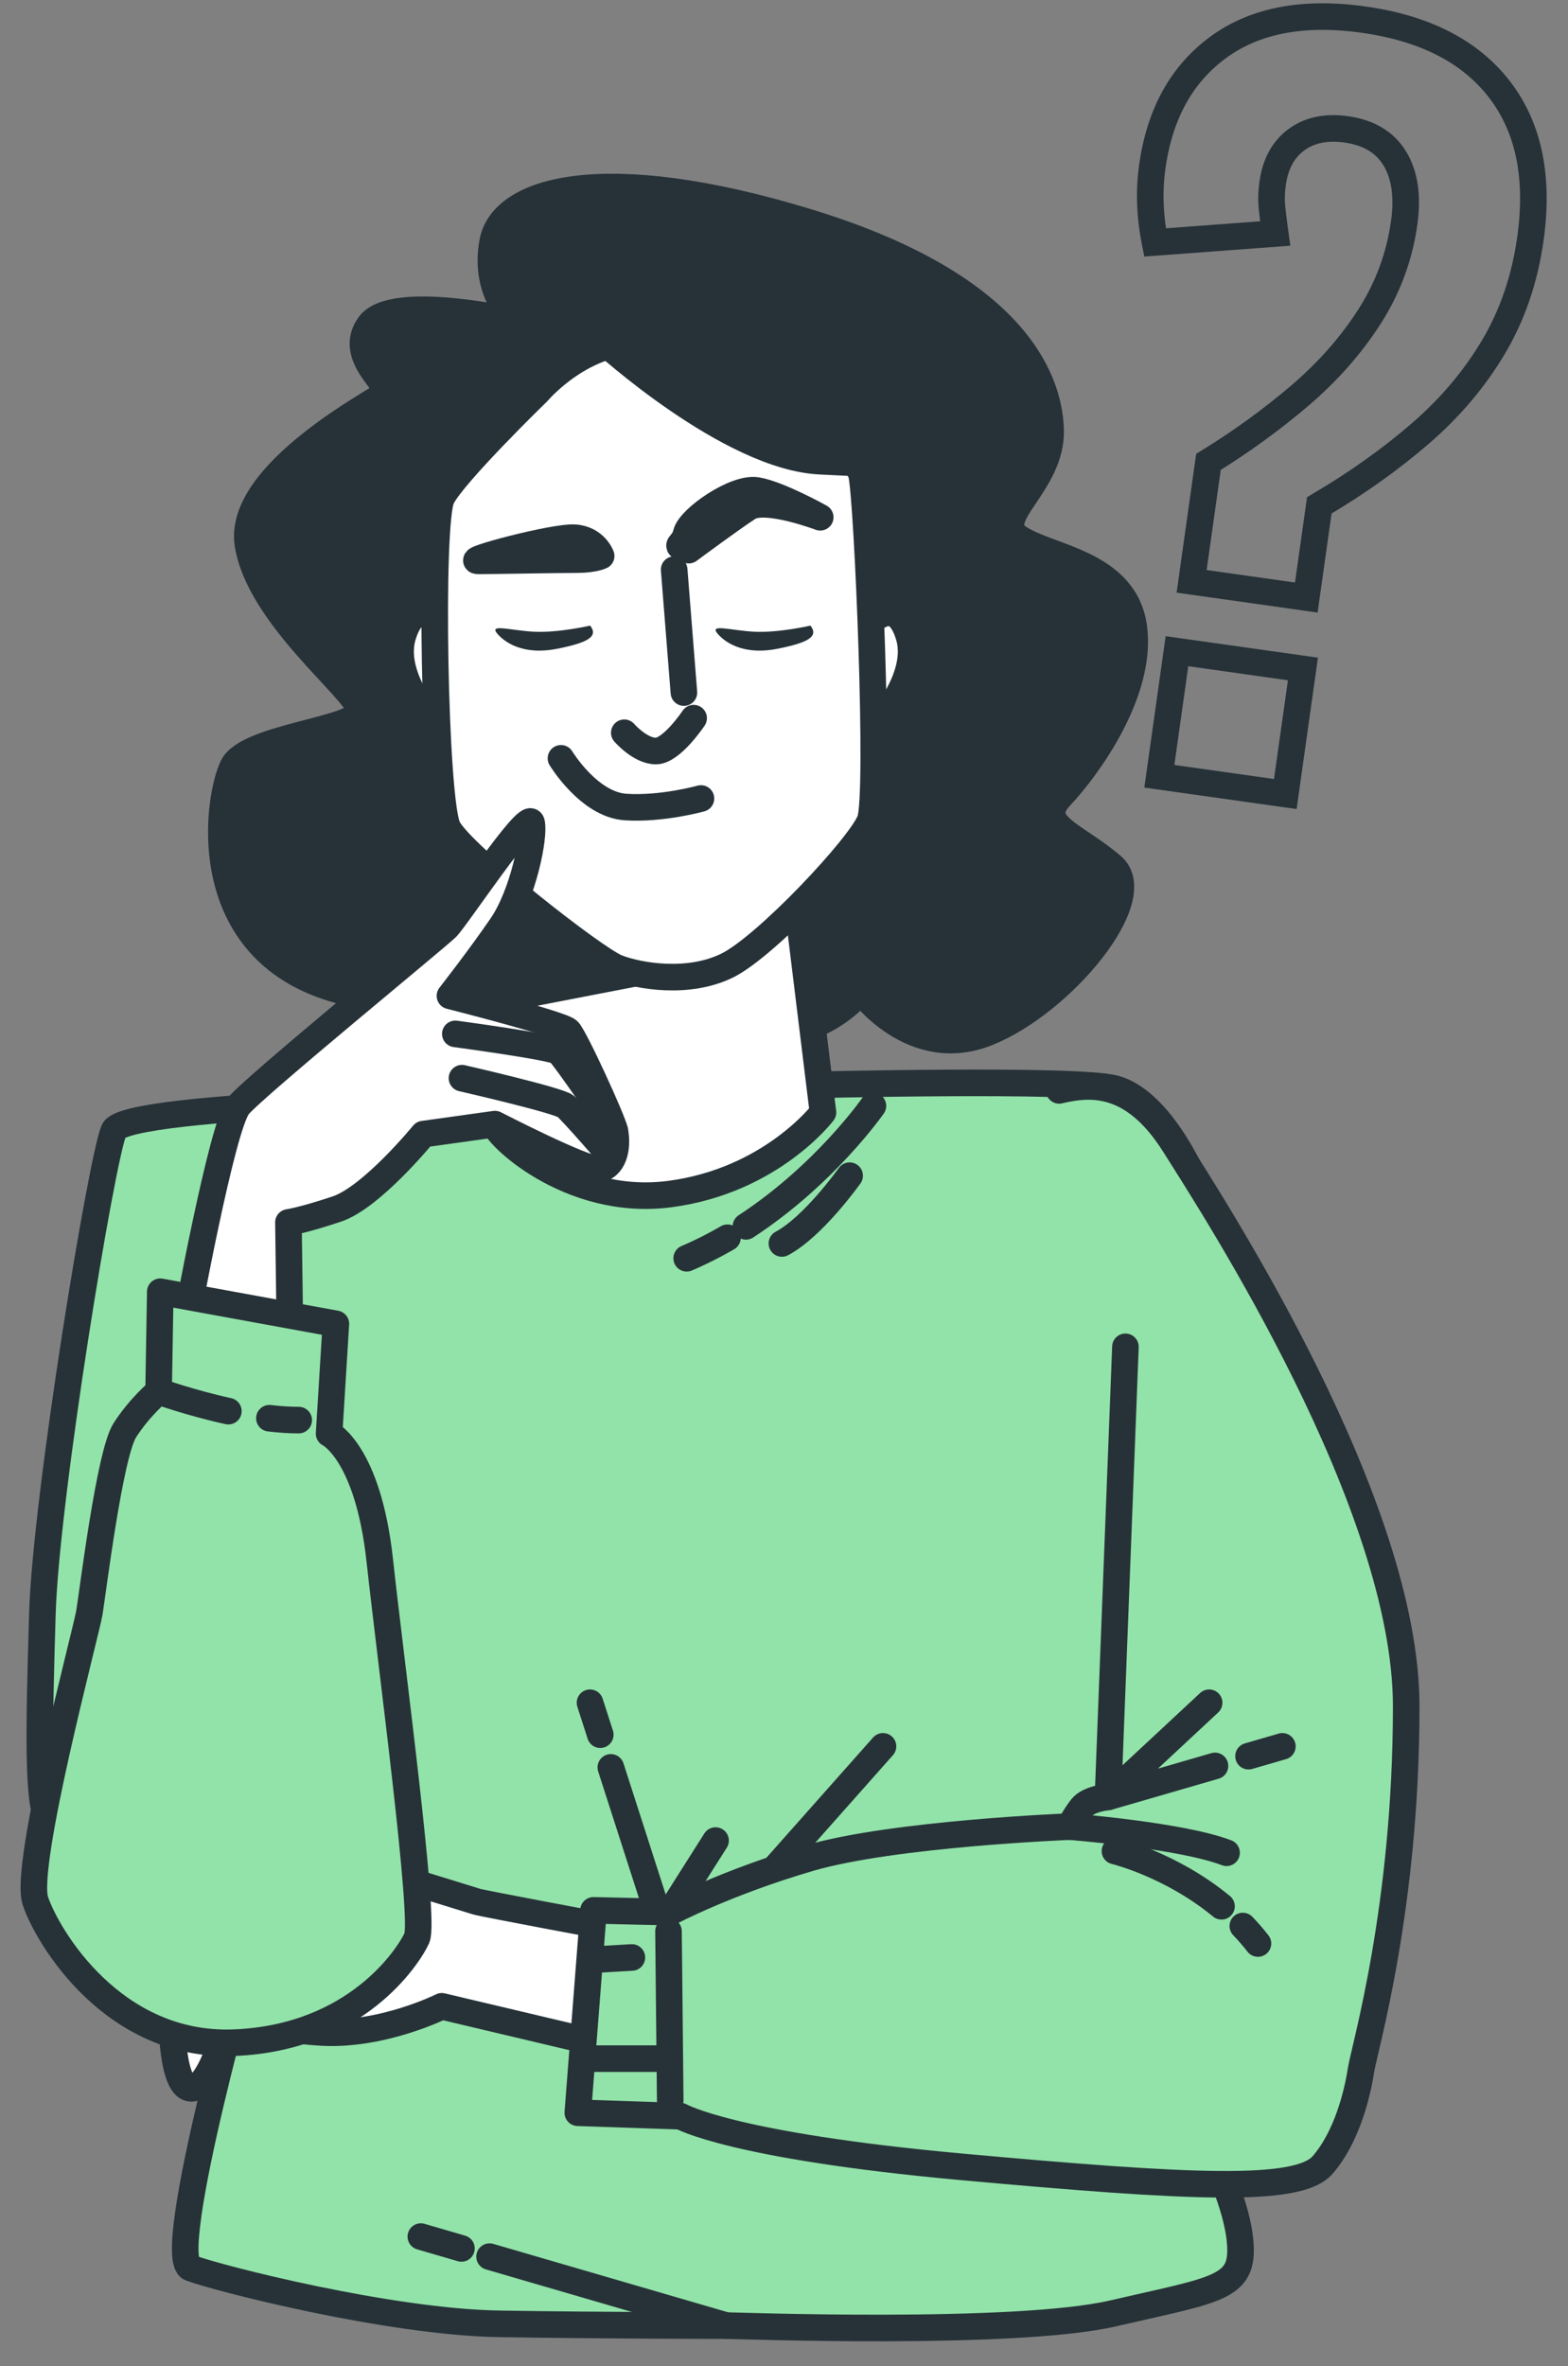 <svg width="59" height="89" viewBox="0 0 59 89" fill="none" xmlns="http://www.w3.org/2000/svg">
<rect x="0" y="0" width="59" height="89" fill="#808080" stroke="none"/>
<path d="M44.838 21.867L45.471 17.375C46.709 16.611 47.854 15.781 48.907 14.883C49.959 13.985 50.833 12.996 51.526 11.916C52.22 10.835 52.656 9.658 52.836 8.385C52.975 7.394 52.86 6.59 52.49 5.973C52.12 5.356 51.511 4.987 50.662 4.867C49.907 4.761 49.282 4.889 48.786 5.252C48.289 5.615 47.99 6.162 47.887 6.893C47.84 7.224 47.833 7.535 47.864 7.828C47.895 8.121 47.934 8.439 47.982 8.783L43.461 9.119C43.362 8.624 43.304 8.141 43.287 7.67C43.269 7.198 43.293 6.727 43.36 6.255C43.639 4.274 44.469 2.78 45.85 1.772C47.23 0.765 49.053 0.42 51.316 0.739C53.627 1.065 55.331 1.943 56.428 3.372C57.526 4.802 57.911 6.672 57.585 8.983C57.372 10.492 56.911 11.846 56.2 13.044C55.49 14.243 54.574 15.328 53.451 16.3C52.327 17.272 51.058 18.175 49.642 19.009L49.153 22.476L44.838 21.867ZM43.623 29.199L44.286 24.494L49.026 25.163L48.363 29.867L43.623 29.199Z" stroke="#263238" stroke-miterlimit="10"/>
<path d="M19.51 41.276C19.51 41.276 4.745 41.473 4.285 42.523C3.826 43.573 1.726 56.304 1.595 60.701C1.464 65.097 1.398 67.985 1.857 68.51C2.317 69.035 9.47 73.169 9.47 73.169C9.47 73.169 6.123 84.916 7.173 85.31C8.223 85.704 14.654 87.344 18.788 87.41C22.922 87.475 26.991 87.475 27.319 87.475C27.647 87.475 38.212 87.869 41.887 87.016C45.562 86.163 46.678 86.097 46.678 84.653C46.678 83.21 45.759 81.438 45.693 81.11C45.628 80.782 48.187 55.911 46.743 49.808C45.299 43.705 43.396 41.342 41.953 40.949C40.509 40.555 30.206 40.817 30.206 40.817L19.51 41.276Z" fill="#92E3A9" stroke="#263238" stroke-miterlimit="10" stroke-linecap="round" stroke-linejoin="round"/>
<path d="M27.374 46.557C26.888 46.839 26.376 47.1 25.838 47.329" stroke="#263238" stroke-miterlimit="10" stroke-linecap="round" stroke-linejoin="round"/>
<path d="M32.846 41.596C32.846 41.596 31.053 44.179 28.068 46.129" stroke="#263238" stroke-miterlimit="10" stroke-linecap="round" stroke-linejoin="round"/>
<path d="M31.97 44.223C31.97 44.223 30.616 46.135 29.421 46.772" stroke="#263238" stroke-miterlimit="10" stroke-linecap="round" stroke-linejoin="round"/>
<path d="M22.587 65.249L22.201 64.048" stroke="#263238" stroke-miterlimit="10" stroke-linecap="round" stroke-linejoin="round"/>
<path d="M24.694 71.791L22.984 66.479" stroke="#263238" stroke-miterlimit="10" stroke-linecap="round" stroke-linejoin="round"/>
<path d="M25.219 71.922L26.925 69.232" stroke="#263238" stroke-miterlimit="10" stroke-linecap="round" stroke-linejoin="round"/>
<path d="M29.091 70.347L33.225 65.688" stroke="#263238" stroke-miterlimit="10" stroke-linecap="round" stroke-linejoin="round"/>
<path d="M18.421 84.882L27.319 87.475" stroke="#263238" stroke-miterlimit="10" stroke-linecap="round" stroke-linejoin="round"/>
<path d="M15.835 84.128L17.363 84.573" stroke="#263238" stroke-miterlimit="10" stroke-linecap="round" stroke-linejoin="round"/>
<path d="M19.418 12.091C19.418 12.091 14.782 11.025 13.904 12.216C13.027 13.406 14.782 14.534 14.531 14.785C14.28 15.036 8.892 17.793 9.33 20.487C9.769 23.181 13.403 25.938 13.528 26.69C13.654 27.442 9.33 27.693 8.766 28.821C8.202 29.949 7.388 35.275 12.087 37.029C16.787 38.783 22.677 35.839 24.306 35.839C25.935 35.839 27.564 39.034 29.444 38.846C31.323 38.658 32.389 37.28 32.389 37.28C32.389 37.28 34.331 39.974 37.151 38.846C39.97 37.718 43.229 33.771 41.85 32.58C40.472 31.39 38.905 31.014 39.908 29.949C40.91 28.884 42.978 26.064 42.665 23.62C42.352 21.176 39.469 20.988 38.341 20.236C37.213 19.485 39.594 18.231 39.532 16.164C39.469 14.096 37.965 10.65 30.321 8.331C22.676 6.013 18.917 7.141 18.541 9.083C18.165 11.025 19.418 12.091 19.418 12.091Z" fill="#263238" stroke="#263238" stroke-miterlimit="10" stroke-linecap="round" stroke-linejoin="round"/>
<path d="M20.252 32.194C20.252 32.194 18.685 41.969 18.623 42.282C18.56 42.596 21.38 45.416 25.202 44.914C29.024 44.413 30.966 41.844 30.966 41.844L29.776 32.132C29.776 32.132 26.518 33.698 24.513 33.635C22.508 33.573 20.252 32.194 20.252 32.194Z" fill="white" stroke="#263238" stroke-miterlimit="10" stroke-linecap="round" stroke-linejoin="round"/>
<path d="M19.609 37.439L26.206 36.162L20.252 32.194L19.609 37.439Z" fill="#263238" stroke="#263238" stroke-miterlimit="10" stroke-linecap="round" stroke-linejoin="round"/>
<path d="M16.77 23.576C16.77 23.576 15.666 22.178 15.151 23.944C14.635 25.71 16.843 27.844 16.843 27.844L16.77 23.576Z" fill="white" stroke="#263238" stroke-miterlimit="10" stroke-linecap="round" stroke-linejoin="round"/>
<path d="M32.586 23.576C32.586 23.576 33.69 22.178 34.205 23.944C34.721 25.71 32.513 27.844 32.513 27.844L32.586 23.576Z" fill="white" stroke="#263238" stroke-miterlimit="10" stroke-linecap="round" stroke-linejoin="round"/>
<path d="M20.238 14.74C20.238 14.74 17.078 17.808 16.62 18.724C16.162 19.64 16.345 30.127 16.849 31.134C17.353 32.142 22.39 36.08 23.215 36.401C24.039 36.721 25.916 37.042 27.382 36.309C28.848 35.577 32.374 31.821 32.74 30.86C33.106 29.898 32.648 18.907 32.419 17.854C32.19 16.801 26.649 13.046 24.314 12.862C21.978 12.679 20.238 14.74 20.238 14.74Z" fill="white" stroke="#263238" stroke-miterlimit="10" stroke-linecap="round" stroke-linejoin="round"/>
<path d="M22.723 12.864C22.723 12.864 27.456 17.182 30.861 17.348C34.265 17.514 34.265 17.514 34.265 17.514C34.265 17.514 26.792 16.517 24.466 11.452C24.466 11.452 21.892 9.293 22.723 12.864Z" fill="#263238" stroke="#263238" stroke-miterlimit="10" stroke-linecap="round" stroke-linejoin="round"/>
<path d="M25.367 21.426L25.734 26.051" stroke="#263238" stroke-miterlimit="10" stroke-linecap="round" stroke-linejoin="round"/>
<path d="M26.1 27.013C26.1 27.013 25.276 28.25 24.68 28.25C24.085 28.25 23.49 27.562 23.49 27.562" stroke="#263238" stroke-miterlimit="10" stroke-linecap="round" stroke-linejoin="round"/>
<path d="M21.108 28.524C21.108 28.524 22.161 30.264 23.535 30.356C24.909 30.447 26.375 30.035 26.375 30.035" stroke="#263238" stroke-miterlimit="10" stroke-linecap="round" stroke-linejoin="round"/>
<path d="M25.917 20.693C25.917 20.693 27.52 19.503 28.161 19.09C28.802 18.678 30.863 19.457 30.863 19.457C30.863 19.457 29.305 18.587 28.481 18.449C27.657 18.312 25.963 19.503 25.825 20.052C25.688 20.602 25.276 20.464 25.917 20.693Z" fill="#263238" stroke="#263238" stroke-miterlimit="10" stroke-linecap="round" stroke-linejoin="round"/>
<path d="M22.62 20.913C22.62 20.913 22.391 20.272 21.612 20.226C20.834 20.18 17.399 21.096 17.994 21.096C18.59 21.096 21.062 21.05 21.704 21.05C22.345 21.05 22.62 20.913 22.62 20.913Z" fill="#263238" stroke="#263238" stroke-miterlimit="10" stroke-linecap="round" stroke-linejoin="round"/>
<path d="M30.496 23.532C30.496 23.532 29.305 23.807 28.39 23.762C27.474 23.716 26.649 23.441 27.016 23.853C27.382 24.265 28.115 24.632 29.26 24.402C30.405 24.174 30.817 23.945 30.496 23.532Z" fill="#263238"/>
<path d="M22.207 23.532C22.207 23.532 21.017 23.807 20.101 23.762C19.185 23.716 18.361 23.441 18.727 23.853C19.093 24.265 19.826 24.632 20.971 24.402C22.116 24.174 22.528 23.945 22.207 23.532Z" fill="#263238"/>
<path d="M6.968 49.927C6.968 49.927 8.346 42.345 8.973 41.593C9.6 40.842 16.43 35.265 16.806 34.889C17.182 34.513 19.876 30.44 20.001 30.941C20.127 31.443 19.688 33.636 18.873 34.826C18.059 36.017 16.931 37.458 16.931 37.458C16.931 37.458 21.129 38.523 21.38 38.774C21.631 39.025 23.057 42.145 23.134 42.533C23.267 43.204 23.075 43.925 22.508 43.975C21.993 44.02 18.623 42.283 18.623 42.283L15.929 42.659C15.929 42.659 13.986 45.04 12.67 45.478C11.354 45.917 10.853 45.98 10.853 45.98L10.916 50.617L6.968 49.927Z" fill="white" stroke="#263238" stroke-miterlimit="10" stroke-linecap="round" stroke-linejoin="round"/>
<path d="M17.133 38.889C17.133 38.889 20.792 39.38 21.015 39.558C21.238 39.737 23.134 42.533 23.134 42.533" stroke="#263238" stroke-miterlimit="10" stroke-linecap="round" stroke-linejoin="round"/>
<path d="M17.383 40.555C17.383 40.555 21.015 41.387 21.283 41.61C21.55 41.834 22.978 43.484 22.978 43.484" stroke="#263238" stroke-miterlimit="10" stroke-linecap="round" stroke-linejoin="round"/>
<path d="M23.054 72.513C23.054 72.513 18.132 71.594 17.935 71.529C17.738 71.463 14.26 70.413 13.801 70.216C13.341 70.019 7.763 69.035 7.501 69.429C7.239 69.822 6.976 72.119 6.91 72.316C6.845 72.513 6.32 73.432 6.451 73.957C6.582 74.482 6.451 75.4 6.451 75.4C6.451 75.4 6.386 78.485 7.173 78.55C7.961 78.616 8.682 75.663 8.682 75.663C8.682 75.663 9.798 76.319 12.095 76.45C14.392 76.582 16.623 75.466 16.623 75.466L22.726 76.91L23.054 72.513Z" fill="white" stroke="#263238" stroke-miterlimit="10" stroke-linecap="round" stroke-linejoin="round"/>
<path d="M6.031 48.588L12.638 49.795L12.383 53.924C12.383 53.924 13.844 54.623 14.289 58.689C14.734 62.754 16.004 72.197 15.687 72.895C15.369 73.594 13.4 76.643 8.826 76.834C4.252 77.024 1.775 72.832 1.33 71.498C0.886 70.164 3.236 61.42 3.363 60.658C3.49 59.895 4.125 54.687 4.697 53.797C5.269 52.908 5.967 52.336 5.967 52.336L6.031 48.588Z" fill="#92E3A9" stroke="#263238" stroke-miterlimit="10" stroke-linecap="round" stroke-linejoin="round"/>
<path d="M10.137 53.346C10.512 53.39 10.884 53.416 11.24 53.416" stroke="#263238" stroke-miterlimit="10" stroke-linecap="round" stroke-linejoin="round"/>
<path d="M5.968 52.336C5.968 52.336 7.148 52.763 8.593 53.08" stroke="#263238" stroke-miterlimit="10" stroke-linecap="round" stroke-linejoin="round"/>
<path d="M42.347 50.66L41.691 67.591C41.691 67.591 40.969 67.657 40.706 67.985C40.444 68.313 40.247 68.707 40.247 68.707C40.247 68.707 33.619 68.969 30.469 69.888C27.319 70.807 25.22 71.923 25.22 71.923L22.332 71.857L21.741 79.469L25.613 79.601C25.613 79.601 27.516 80.716 36.178 81.504C44.841 82.291 48.844 82.488 49.763 81.438C50.681 80.388 51.075 78.748 51.206 77.894C51.338 77.041 52.912 71.791 52.912 64.179C52.912 56.567 45.759 45.542 44.185 43.049C42.61 40.555 40.969 40.752 39.853 41.014" fill="#92E3A9"/>
<path d="M42.347 50.66L41.691 67.591C41.691 67.591 40.969 67.657 40.706 67.985C40.444 68.313 40.247 68.707 40.247 68.707C40.247 68.707 33.619 68.969 30.469 69.888C27.319 70.807 25.22 71.923 25.22 71.923L22.332 71.857L21.741 79.469L25.613 79.601C25.613 79.601 27.516 80.716 36.178 81.504C44.841 82.291 48.844 82.488 49.763 81.438C50.681 80.388 51.075 78.748 51.206 77.894C51.338 77.041 52.912 71.791 52.912 64.179C52.912 56.567 45.759 45.542 44.185 43.049C42.61 40.555 40.969 40.752 39.853 41.014" stroke="#263238" stroke-miterlimit="10" stroke-linecap="round" stroke-linejoin="round"/>
<path d="M45.717 66.424L41.691 67.591L45.497 64.048" stroke="#263238" stroke-miterlimit="10" stroke-linecap="round" stroke-linejoin="round"/>
<path d="M48.253 65.688L46.979 66.058" stroke="#263238" stroke-miterlimit="10" stroke-linecap="round" stroke-linejoin="round"/>
<path d="M40.247 68.707C40.247 68.707 44.447 69.035 46.153 69.691" stroke="#263238" stroke-miterlimit="10" stroke-linecap="round" stroke-linejoin="round"/>
<path d="M46.764 72.446C46.961 72.651 47.152 72.87 47.334 73.104" stroke="#263238" stroke-miterlimit="10" stroke-linecap="round" stroke-linejoin="round"/>
<path d="M41.953 69.626C41.953 69.626 44.048 70.128 45.962 71.704" stroke="#263238" stroke-miterlimit="10" stroke-linecap="round" stroke-linejoin="round"/>
<path d="M25.154 72.644L25.219 79.01" stroke="#263238" stroke-miterlimit="10" stroke-linecap="round" stroke-linejoin="round"/>
<path d="M22.004 77.435H24.76" stroke="#263238" stroke-miterlimit="10" stroke-linecap="round" stroke-linejoin="round"/>
<path d="M22.66 73.694L23.776 73.629" stroke="#263238" stroke-miterlimit="10" stroke-linecap="round" stroke-linejoin="round"/>
</svg>
